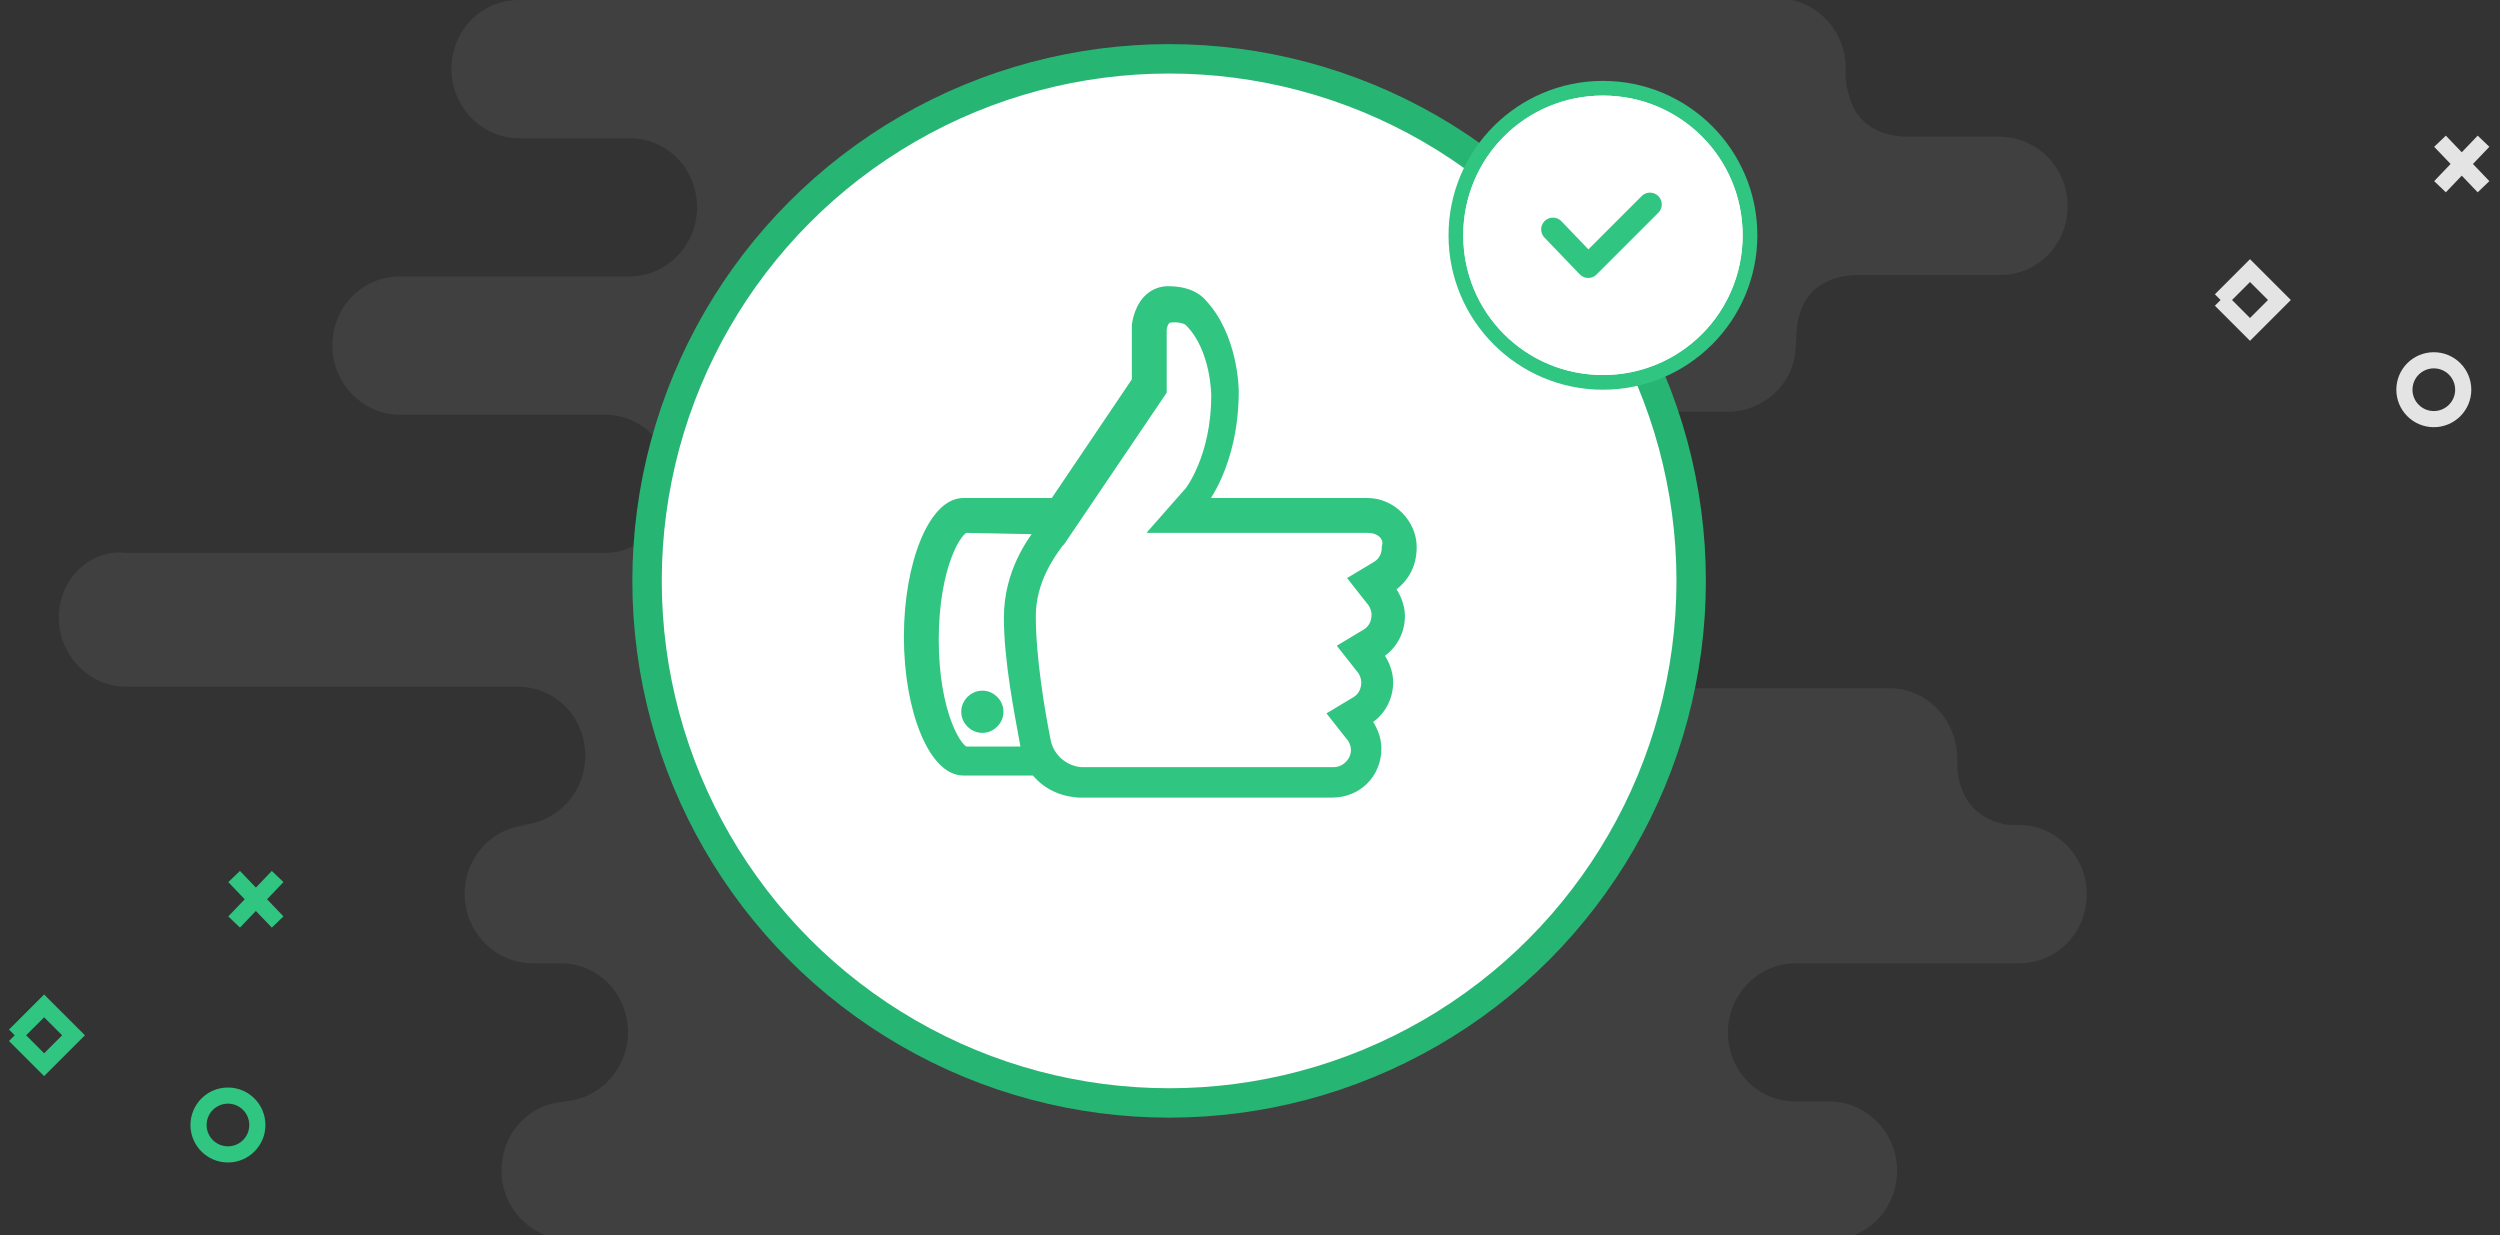 <?xml version="1.0" encoding="utf-8"?>
<!-- Generator: Adobe Illustrator 19.2.0, SVG Export Plug-In . SVG Version: 6.00 Build 0)  -->
<svg version="1.1" id="Capa_1" xmlns="http://www.w3.org/2000/svg" xmlns:xlink="http://www.w3.org/1999/xlink" x="0px" y="0px"
	 viewBox="0 0 170 84" style="enable-background:new 0 0 170 84;" xml:space="preserve">
<rect x="0" y="0" width="170" height="84" fill="#333333" stroke="none"/>
<style type="text/css">
	.st0{fill:none;stroke:#30C580;stroke-width:1.098;}
	.st1{fill:none;stroke:#30C580;stroke-width:1.098;stroke-linecap:square;}
	.st2{fill:none;stroke:#E4E4E4;stroke-width:1.098;}
	.st3{fill:none;stroke:#E4E4E4;stroke-width:1.098;stroke-linecap:square;}
	.st4{opacity:0.1;fill:#BABABA;enable-background:new    ;}
	.st5{fill:#FFFFFF;stroke:#27B574;stroke-width:2;}
	.st6{fill:#30C580;stroke:#30C580;stroke-width:0.67;}
	.st7{fill:#FFFFFF;stroke:#30C580;}
	.st8{fill:#FFFFFF;stroke:#FFFFFF;}
	.st9{fill:none;stroke:#30C580;stroke-width:1.6;stroke-linecap:round;stroke-linejoin:round;}
</style>
<title>06050B68-143C-4BCB-B762-E70BD8CF7AEC</title>
<desc>Created with sketchtool.</desc>
<g id="Page-1">
	<g id="Exito-v1---1" transform="translate(-315, -165)">
		<g id="Success_cuenta_activada_v1" transform="translate(316, 165)">
			<g id="Group-3">
				<ellipse id="Oval-Copy-6" class="st0" cx="14.5" cy="76.5" rx="2" ry="2"/>
				<path id="Line" class="st1" d="M15.3,60l2.2,2.3"/>
				<path id="Line-Copy" class="st1" d="M17.5,60l-2.2,2.3"/>
				<polyline id="Rectangle-2-Copy-2" class="st0" points="0,70.4 2,68.4 4,70.4 2,72.4 0,70.4 				"/>
				<ellipse id="Oval-Copy-6_1_" class="st2" cx="164.5" cy="26.5" rx="2" ry="2"/>
				<path id="Line_1_" class="st3" d="M165.3,10l2.2,2.3"/>
				<path id="Line-Copy_1_" class="st3" d="M167.5,10l-2.2,2.3"/>
				<polyline id="Rectangle-2-Copy-2_1_" class="st2" points="150,20.4 152,18.4 154,20.4 152,22.4 150,20.4 				"/>
				<path id="Fill-1119" class="st4" d="M103,44.4c-0.4-1-0.4-1.4-0.4-2.3c0-2.6-2.1-4.7-4.6-4.7h-3.6c-2.6,0-4.6-2.1-4.6-4.7
					s2.1-4.7,4.6-4.7h22.1c2.4,0,4.5-1.9,4.6-4.3c0.1-1.2,0-1.6,0.4-2.7c0.3-0.8,1.2-2.2,3.7-2.3h9.8c2.6,0,4.6-2.1,4.6-4.7
					s-2.1-4.7-4.6-4.7h-6.4c-2.5-0.1-3.4-1.5-3.7-2.3c-0.3-0.9-0.4-1.3-0.4-2c0-0.1,0-0.2,0-0.4c0-2.6-2.1-4.7-4.6-4.7L34.3,0
					c-2.6,0-4.6,2.1-4.6,4.7s2.1,4.7,4.6,4.7h7.5c2.6,0,4.6,2.1,4.6,4.7s-2.1,4.7-4.6,4.7H26.2c-2.6,0-4.6,2.1-4.6,4.7
					s2.1,4.7,4.6,4.7h13.9c2.6,0,4.6,2.1,4.6,4.7s-2.1,4.7-4.6,4.7H7.6C5.1,37.3,3,39.4,3,42s2.1,4.7,4.6,4.7h26.6
					c2.6,0,4.6,2.1,4.6,4.7c0,2.6-2.1,4.7-4.6,4.7h1c-2.6,0-4.6,2.1-4.6,4.7c0,2.6,2.1,4.7,4.6,4.7h1.9c2.6,0,4.6,2.1,4.6,4.7
					s-2.1,4.7-4.6,4.7h0.6c-2.6,0-4.6,2.1-4.6,4.7s2.1,4.7,4.6,4.7h85.7c2.6,0,4.6-2.1,4.6-4.7s-2.1-4.7-4.6-4.7h-2.3
					c-2.6,0-4.6-2.1-4.6-4.7s2.1-4.7,4.6-4.7h15.2c2.6,0,4.6-2.1,4.6-4.7c0-2.6-2.1-4.7-4.6-4.7h-0.7c-2-0.3-2.8-1.5-3.1-2.2
					c-0.4-1-0.4-1.4-0.4-2.2c0-2.8-2.1-4.9-4.6-4.9h-20.8C104.2,46.6,103.3,45.2,103,44.4z"/>
				<circle id="bg" class="st5" cx="78.5" cy="39.5" r="35.5"/>
				<path id="Shape" class="st6" d="M93.5,40c0.4,0.5,0.7,1.2,0.7,1.9c0,1.1-0.6,2.1-1.5,2.6c0.4,0.5,0.7,1.2,0.7,1.9
					c0,1.1-0.6,2.1-1.5,2.6c0.4,0.5,0.7,1.2,0.7,1.9c0,1.7-1.3,3-3,3H72.3l0,0c-1.2-0.1-2.2-0.6-2.9-1.5h-4.9c-2,0-3.7-4.1-3.7-9.1
					s1.7-9.1,3.7-9.1h6.2l5.6-8.3v-3.8c0.4-2.5,2.2-2.3,2.2-2.3c1.6,0,2.2,0.8,2.2,0.8c2.2,2.3,2.2,6,2.2,6c0,5-2.2,7.6-2.2,7.6H92
					c1.6,0,3,1.4,3,3C95,38.5,94.4,39.4,93.5,40L93.5,40z M64.7,35.9c-0.6,0-2.2,2.6-2.2,7.6s1.6,7.6,2.2,7.6h4.1
					c0-0.1-0.1-0.3-0.1-0.5c-0.4-2.2-1.1-5.7-1.1-8.6c0-3.1,1.6-5.2,2.2-6l0,0l0,0L64.7,35.9L64.7,35.9z M92,35.9H77.7l2.2-2.5
					c0,0,1.8-2.3,1.8-6.5c0,0,0-3.2-1.8-5l-0.1-0.1c-0.5-0.3-1.2-0.2-1.2-0.2c-0.4,0-0.6,0.5-0.6,0.9v4.1l-6.9,10.2L71,36.9
					c-0.6,0.8-1.9,2.6-1.9,5c0,2.8,0.6,6.4,1,8.4c0.2,1.2,1.2,2.1,2.4,2.2h17.2c0.8,0,1.5-0.7,1.5-1.5c0-0.4-0.2-0.8-0.4-1l-1.1-1.4
					l1.5-0.9c0.5-0.3,0.7-0.8,0.7-1.3c0-0.4-0.2-0.8-0.4-1L90.4,44l1.5-0.9c0.5-0.3,0.7-0.8,0.7-1.3c0-0.4-0.2-0.8-0.4-1l-1.1-1.4
					l1.5-0.9c0.5-0.3,0.7-0.8,0.7-1.3C93.5,36.5,92.9,35.9,92,35.9L92,35.9z M65.8,49.5c-0.6,0-1.1-0.5-1.1-1.1s0.5-1.1,1.1-1.1
					s1.1,0.5,1.1,1.1S66.4,49.5,65.8,49.5L65.8,49.5z"/>
				<circle id="Oval" class="st7" cx="108" cy="16" r="10"/>
				<g id="Group-5" transform="translate(99, 7)">
					<path id="Rectangle-154" class="st8" d="M9,0L9,0c5,0,9,4,9,9l0,0c0,5-4,9-9,9l0,0c-5,0-9-4-9-9l0,0C0,4,4,0,9,0z"/>
					<polyline id="Path-9037" class="st9" points="5.6,8.6 8,11.1 12.2,6.9 					"/>
				</g>
			</g>
		</g>
	</g>
</g>
</svg>
